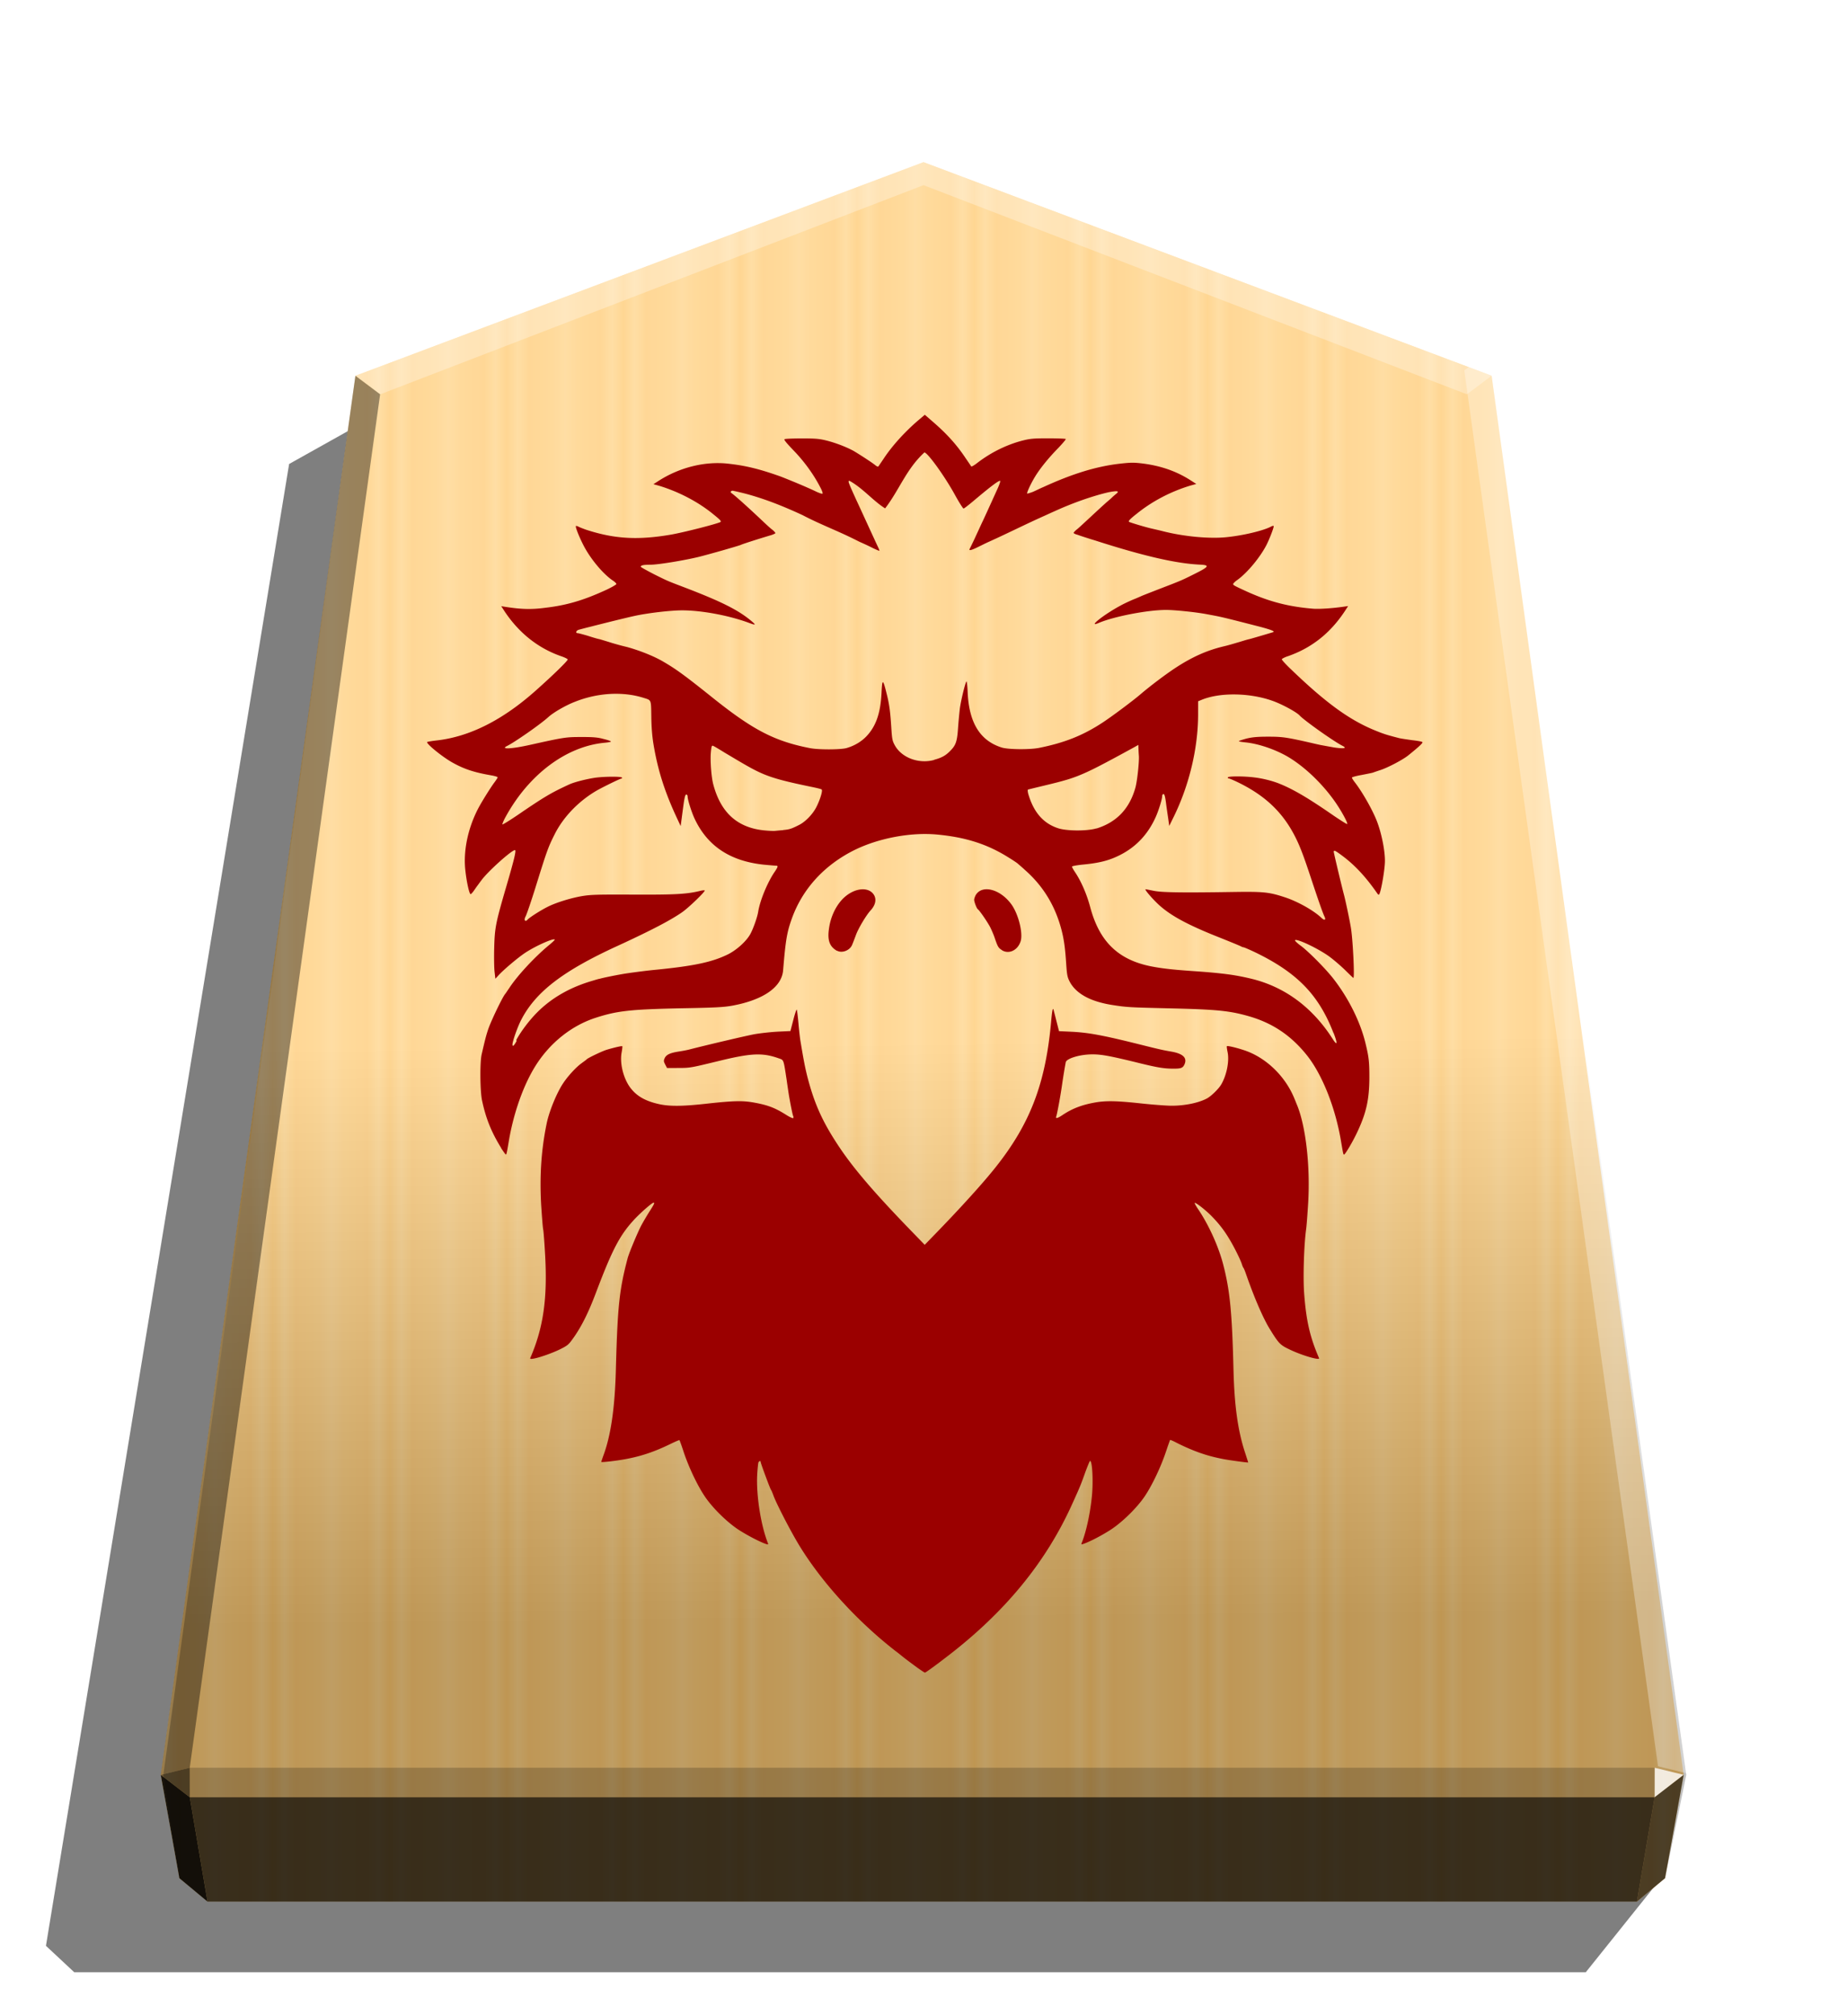 <svg xmlns="http://www.w3.org/2000/svg" width="498.898" height="544.252" viewBox="0 0 1320 1440">
    <defs>
        <linearGradient id="0_EAGLE_svg__a" x1="236.943" x2="278.677" y1="670.458" y2="670.458" gradientUnits="userSpaceOnUse" spreadMethod="reflect">
            <stop offset="0" stop-color="#ffd285"/>
            <stop offset=".232" stop-color="#ffcd79"/>
            <stop offset=".616" stop-color="#ffca73"/>
            <stop offset=".808" stop-color="#ffd386"/>
            <stop offset="1" stop-color="#ffc86e"/>
        </linearGradient>
        <linearGradient id="0_EAGLE_svg__b" x1="660" x2="670.254" y1="115.844" y2="1157.469" gradientUnits="userSpaceOnUse">
            <stop offset=".604" stop-color="#fff"/>
            <stop offset="1"/>
        </linearGradient>
        <filter id="0_EAGLE_svg__c" width="1.081" height="1.064" x="-.04" y="-.032" color-interpolation-filters="sRGB">
            <feGaussianBlur in="SourceGraphic" result="blur" stdDeviation="6"/>
            <feDiffuseLighting in="blur" lighting-color="#fff" result="diffuse" surfaceScale="4">
                <feDistantLight azimuth="235" elevation="45"/>
            </feDiffuseLighting>
            <feSpecularLighting in="blur" lighting-color="#fff" result="specular" specularExponent="25" surfaceScale="4">
                <feDistantLight azimuth="280" elevation="45"/>
            </feSpecularLighting>
            <feComposite in="diffuse" in2="SourceGraphic" k1="1.4" operator="arithmetic" result="lit"/>
            <feComposite in="lit" in2="specular" k2="1" k3="1" operator="arithmetic" result="shaded"/>
            <feComposite in="shaded" in2="SourceGraphic" operator="in"/>
        </filter>
    </defs>
    <path d="m1189.86 1338.05-56.54 70.558H53.07l-20.226-18.874L206.632 331.386l63.085-35.291z" opacity=".5"/>
    <path fill="url(#0_EAGLE_svg__a)" d="M660 115.844 254.043 268.378l-139.111 999.236 13.312 73.804 20.099 16.718H1169.89l20.099-16.718 13.312-73.804-137.282-999.246z"/>
    <path fill="url(#0_EAGLE_svg__b)" d="M660 115.844 253.994 268.369l-137.243 999.246 11.442 73.812 20.099 16.719h1021.563l20.134-16.728 15.13-73.802-139.1-999.248z" opacity=".25" style="mix-blend-mode:overlay"/>
    <path fill="#fff" d="m1182.559 1262.571-.043 21.064 20.75-16.013z" opacity=".8"/>
    <path d="m1203.266 1267.622-20.75 16.013-12.661 74.512 20.099-16.719z" opacity=".6"/>
    <g fill="#fff">
        <path d="m254.044 268.378 17.664 13.248 388.293-149.381v-16.402z" opacity=".3"/>
        <path d="m1066.019 268.368-17.664 13.248L660 132.246v-16.402z" opacity=".3"/>
        <path d="m1064.146 251.267-17.664 13.248 138.452 996.966 20.707 5.052z" opacity=".3"/>
    </g>
    <path d="m253.994 268.369 17.664 13.248-136.07 980.953-20.707 5.052z" opacity=".4"/>
    <path d="m114.881 1267.622 20.75 16.013 12.661 74.512-20.099-16.719z" opacity=".9"/>
    <path d="m135.588 1262.571.043 21.064-20.75-16.013z" opacity=".6"/>
    <path d="M135.588 1262.571h1046.971l-.043 21.064H135.631z" opacity=".2"/>
    <path d="m1182.516 1283.635-12.661 74.512H148.292l-12.661-74.512z" opacity=".7"/>
    <path fill="#9b0000" d="M655.11 1190.723c-2.957-2.16-6.871-5.067-8.822-6.589-1.955-1.524-4.63-3.782-6.075-4.778-27.098-21.046-52.213-48.449-68.388-74.578-6.01-9.644-16.807-30.47-19.05-36.613-.686-1.88-1.448-3.783-1.753-4.044-.686-.94-7.404-19.086-7.404-19.954 0-1.093-1.092-.762-1.6.355-.228.61-.61 4.488-.864 8.72-.762 14.468 2.515 35.827 7.607 48.832.432 1.092.28 1.092-1.092.762-4.26-1.397-13.612-6.226-19.832-10.277-8.517-5.573-18.928-15.895-24.422-24.211-5.174-7.803-11.09-20.295-14.689-30.94-1.524-4.705-2.956-8.621-3.132-8.832-.143-.157-2.738.94-5.887 2.464-14.659 7.162-26.029 10.612-43.192 12.659-3.739.432-6.794.66-6.794.432 0-.208.61-2.058 1.295-3.998 5.476-14.351 8.42-34.466 9.129-61.824 1.219-45.358 2.438-57.018 8.42-79.68.99-3.782 7-18.082 9.634-23.188 1.448-2.697 4.173-7.325 5.987-10.183 3.13-4.846 3.868-6.296 2.956-6.296-1.117 0-8.724 6.66-13.337 11.486-10.704 11.376-16.088 21.59-27.945 52.957-5.278 13.98-10.043 23.515-15.621 31.55-3.955 5.572-4.26 5.864-10.173 8.83-8.925 4.26-21.97 8.212-21.138 6.226 9.335-21.45 12.347-42.23 10.699-72.954-.483-8.829-1.118-17.417-1.448-19.085-.33-1.6-.914-9.645-1.448-17.755-1.117-20.914.105-39.31 4.044-58.19 1.829-8.621 7.198-21.69 11.775-28.48 3.434-5.139 9.129-11.29 12.873-14.01 1.93-1.449 3.653-2.61 3.868-2.957.864-.94 10.5-5.573 14.029-6.731 5.278-1.6 11.067-2.957 11.42-2.609.156.156-.065 2.26-.483 4.488-1.448 7.72 1.295 18.738 6.39 25.367 4.56 5.934 10.956 9.538 21.067 11.651 7.405 1.524 17.072 1.397 34.562-.61 17.445-1.879 24.37-2.158 32.432-.685 10.147 1.829 15.176 3.782 23.198 8.829 2.514 1.6 4.78 2.608 4.996 2.286.221-.356.215-.94-.01-1.397-.432-.762-2.083-9.025-3.13-15.276a691 691 0 0 1-1.6-10.85c-2.286-14.913-1.955-13.872-5.79-15.228-11.454-4.044-19.477-3.693-42.384 1.88-20.266 4.922-20.703 5.064-29.153 5.064l-8.118.042-1.296-2.464c-1.117-2.26-1.219-2.609-.431-4.488 1.117-2.515 3.652-3.825 10.233-4.846 2.827-.432 6.185-1.093 7.509-1.448 11.717-3.043 39.865-9.645 46.113-10.843 4.26-.762 11.898-1.6 16.92-1.88l9.123-.432 2.057-7.882c1.092-4.348 2.26-7.719 2.464-7.404.234.28.762 4.704 1.22 9.645.431 5.065 1.091 10.833 1.447 12.875 2.26 13.49 3.132 18.158 4.851 25.085 4.997 19.423 10.81 32.432 22.632 50.171 10.538 15.83 25.506 33.267 51.77 60.355l9.538 9.832 9.538-9.832c17.008-17.564 32.657-34.88 41.143-45.59 24.603-30.962 35.55-59.493 39.562-102.918.762-8.829 1.295-11.376 1.828-9.538.15.585 1.093 4.13 2.083 8.113l1.829 7.163 9.124.432c11.87.584 22.174 2.464 48.426 9.024 14.262 3.564 16.797 4.13 22.71 5.139 8.113 1.448 11.342 4.26 9.533 8.831-1.22 2.914-2.515 3.391-8.217 3.348-6.66-.008-11.422-.762-27.488-4.778-17.112-4.13-23.536-5.43-30.145-5.43-8.822-.02-18.593 2.913-19.129 5.646-.61 3.173-1.752 9.833-2.738 16.79-1.295 8.831-3.477 20.332-4.044 21.892-.685 1.829.864 1.448 4.63-1.092 7.092-4.704 13.775-7.163 23.005-8.83 7.913-1.447 16.274-1.168 33.345.687 8.217.863 17.864 1.6 21.466 1.6 9.23.012 19.065-1.956 25.135-5.139 3.043-1.6 8.316-6.73 10.254-9.941 3.998-6.729 6.01-17.049 4.56-23.472-.432-2.058-.66-3.782-.432-3.998.38-.381 6.01.863 11.364 2.608 15.895 4.923 30.027 18.288 36.744 34.523.686 1.6 1.524 3.782 1.829 4.488 6.368 15.088 9.743 44.034 8.113 70.639-.483 7.719-1.093 16.093-1.448 18.522-1.524 11.03-2.26 33.805-1.448 45.242 1.448 19.822 4.044 31.44 10.69 46.805.864 1.88-12.181-1.88-21.142-6.225-6.586-3.13-7.607-4.13-13.815-14.163-4.846-7.72-11.189-22.337-17.153-39.418-.762-2.26-1.6-4.349-1.956-4.704-.279-.381-.736-1.448-.99-2.286-.864-2.957-5.065-11.486-8.217-16.856-4.13-7.094-7.706-11.755-13.27-17.526-4.348-4.488-11.736-10.276-12.354-9.641-.15.15 1.093 2.463 2.827 4.922 7.504 11.29 14.28 26.389 17.529 38.853 4.846 18.638 6.368 34.084 7.404 75.835.66 25.424 3.13 43.135 8.217 58.56 1.295 3.998 2.286 7.092 2.286 7.163 0 .229-13.665-1.6-17.965-2.464-11.301-2.159-20.793-5.43-32.706-11.346-2.738-1.448-5.065-2.464-5.138-2.26-.143.161-1.524 4.043-3.13 8.828-3.609 10.66-9.537 23.132-14.683 30.919-5.5 8.316-15.873 18.562-24.427 24.211-6.152 4.044-15.568 8.926-19.828 10.307-1.447.432-1.524.356-1.092-.762 3.13-7.719 6.01-20.751 7.24-33.126 1.091-10.679.33-25.463-1.296-25.428-.242.01-1.829 3.782-3.477 8.316-3.262 9.133-3.478 9.644-9.533 23.014-18.816 41.492-48.13 77.07-89.57 108.704-9.025 6.947-14.946 11.173-15.428 11.173-.33 0-2.957-1.752-5.86-3.825zM358.087 819.749c-7-11.354-10.826-20.904-13.572-33.718-1.447-6.731-1.6-27.141-.304-32.901 2.514-10.874 3.042-12.97 4.559-17.633 2.057-6.225 10.64-24.018 12.408-25.767.19-.19 1.448-2.159 2.827-4.13 5.682-8.73 18.077-22.075 28.188-30.436 2.337-1.88 4.26-3.782 4.26-3.998 0-1.6-13.185 4.13-20.958 9.235-5.583 3.693-16.291 12.769-19.72 16.741l-1.753 1.88-.584-5.067c-.305-2.698-.432-10.43-.247-16.965.38-14.346.99-17.572 8.521-43.396 5.776-19.773 7.405-26.445 6.292-26.445-2.337 0-19.213 15.11-23.797 21.36-1.448 1.879-2.827 3.824-3.348 4.487-.432.584-1.524 2.16-2.337 3.348-.863 1.168-1.829 2.286-2.21 2.26-.914-.111-2.827-8.516-3.738-16.972-1.524-13.543 1.6-29.314 8.826-43.548 2.515-4.923 9.434-16.048 12.301-19.752.99-1.447 1.93-2.697 1.93-3.172 0-.356-2.21-.99-4.869-1.448-11.767-2.057-18.928-4.348-27.297-9.024-7.307-4.044-19.225-13.782-18.146-14.72.28-.25 3.434-.762 7-1.168 23.473-2.698 46.926-14.567 70.388-35.427 12.693-11.278 23.29-21.603 23.015-22.426-.123-.38-2.21-1.448-4.658-2.26-17.135-5.934-31.323-17.552-41.622-33.867l-1.22-1.88 2.652.433c11.138 1.752 18.512 2.057 28.415.762 15.865-1.83 27.906-5.43 44.227-12.97 3.869-1.828 7-3.693 7-4.043 0-.432-1.117-1.6-2.514-2.464-7-4.704-16.088-15.578-21.049-25.28-3.13-6.079-5.883-13.14-5.37-13.666.19-.188.991 0 1.83.432.761.432 3.347 1.448 5.681 2.26 20.366 6.587 36.984 7.48 60.65 3.391 9.837-1.752 34.105-8.01 35.218-9.024.61-.61-.355-1.6-5.367-5.647-10.703-8.72-24.445-15.915-38.648-20.218l-3.957-1.092 3.563-2.286c14.97-9.645 32.845-14.1 49.228-12.436 12.934 1.397 22.448 3.693 37.84 9.134 3.782 1.448 13.924 5.573 18.91 7.805 2.26.99 5.573 2.464 7.307 3.348 1.83.762 3.564 1.448 3.998 1.168.356-.118-.431-2.463-1.828-4.922-4.489-8.72-11.29-18.108-18.791-25.845-5.139-5.355-7.095-7.707-6.513-8.113.483-.305 6.076-.534 12.403-.534 9.842-.003 12.464.23 17.638 1.524 6.367 1.6 14.142 4.56 19.324 7.405 3.825 2.26 13.411 8.415 15.555 10.253.94.762 1.829 1.093 2.083.864.242-.305 2.057-2.956 4.043-5.933 6.079-9.124 15.187-19.13 24.93-27.402l4.26-3.61 6.589 5.718c9.537 8.316 16.416 16.017 22.55 25.232 2.057 2.957 3.825 5.647 4.044 5.934.24.305 2.26-.864 4.348-2.515 9.634-7.404 21.021-13.078 32.64-16.025 5.139-1.295 7.71-1.524 18.065-1.524 6.586.012 12.232.234 12.5.483.249.25-2.61 3.61-6.298 7.404-6.296 6.513-12.148 13.716-15.69 19.563-3.128 5.139-6.151 11.79-5.572 11.986.356.116 2.083-.482 3.998-1.168 1.829-.762 5.139-2.464 7.404-3.39 20.815-9.539 37.714-14.72 54.116-16.678 8.113-.94 10.46-.991 16.269-.305 13.543 1.6 25.092 5.646 35.487 12.42l3.564 2.286-4 1.093c-14.222 4.26-27.654 11.34-38.549 20.165-5.283 4.13-6.075 5.28-5.499 5.79.407.407 12.324 3.999 16.703 4.923 1.296.305 4.349.99 6.805 1.6 15.275 3.998 33.696 5.642 45.64 4.489 12.171-1.169 26.923-4.704 32.366-7.643.762-.432 1.6-.61 1.829-.407.432.432-2.738 8.83-5.138 13.577-4.56 8.829-13.638 19.802-20.757 24.93-1.6 1.092-3.043 2.514-3.043 2.956 0 .762.482 1.093 9.124 5.065 16.22 7.404 30.157 11.085 47.804 12.543 4.56.38 13.846-.242 22.276-1.448l2.956-.432-1.219 1.88c-10.551 16.677-24.11 27.697-41.609 33.866-2.463.762-4.488 1.88-4.559 2.26-.13.382 2.957 3.783 6.805 7.405 25.026 24.058 41.935 36.274 60.557 43.715 5.573 2.26 7.808 2.956 16.269 5.138 1.524.407 5.79.99 9.537 1.524 3.782.432 7.021.99 7.308 1.397.533.483-2.515 3.348-9.947 9.33-3.825 3.172-14.805 8.925-20.109 10.632-2.057.66-4.348 1.448-5.138 1.753-.762.304-4.488.99-8.316 1.752-3.782.66-6.876 1.524-6.876 1.88s.864 1.752 1.956 3.172c5.573 7.163 12.977 20.186 16.068 28.385 3.261 8.62 5.717 20.99 5.573 28.34-.058 5.647-2.609 20.742-3.998 23.305-.381.685-.737.584-1.6-.686-7.913-11.4-15.655-19.728-24.095-26.115-5.791-4.348-6.876-4.922-6.876-3.39 0 .761 5.86 25.361 7.404 31.057 1.093 4.26 3.564 15.765 4.778 22.74 1.448 8.113 2.827 36.262 1.829 36.262-.116 0-2.738-2.464-5.86-5.573-3.13-3.043-8.113-7.325-11.112-9.537-8.012-5.934-24.89-13.859-24.737-11.603.02.33 2.057 2.26 4.488 3.998 5.86 4.488 17.485 16.294 22.842 23.137 10.912 13.947 19.433 31.07 23.08 46.371 2.465 10.048 2.739 13.566 2.739 24.404-.062 15.212-2.083 24.78-8.217 37.966-3.13 6.947-9.035 16.965-9.842 16.965-.585 0-.585-.099-2.261-9.833-4.044-23.919-13.442-47.399-24.303-61.02-11.049-13.845-23.95-22.654-40.435-27.606-14.15-4.13-22.73-5.138-57.293-5.933-29.414-.686-30.906-.762-41.705-2.464-15.468-2.464-25.65-8.113-30.132-16.637-1.6-3.13-1.955-4.778-2.463-12.42-.737-11.413-1.6-17.712-3.348-24.405-4.488-17.31-13.127-31.514-26.302-43.048-2.286-2.159-4.63-4.043-5.065-4.488-.482-.432-3.477-2.464-6.588-4.348-14.989-9.429-30.419-14.372-50.656-16.3-18.903-1.828-41.705 2.464-58.827 10.762-22.055 10.798-37.918 28.146-45.525 49.817-3.348 9.428-4.26 15.123-6.01 36.24-.94 12.085-14.1 21.25-36.326 25.362-5.865 1.092-12.286 1.448-36.953 1.88-35.827.761-45.314 1.828-60.346 6.66-17.539 5.572-33.201 18.125-43.497 34.683-8.522 13.665-15.497 33.418-18.877 53.218-1.6 9.733-1.753 9.832-2.21 9.832-.28-.003-1.753-2.159-3.348-4.559zm10.886-76.959c3.259-6.078 9.335-14.132 14.994-19.791 10.203-10.234 23.332-17.778 38.974-22.373 2.058-.61 4.658-1.448 5.771-1.6 2.21-.66 9.942-2.26 16.274-3.348 4.173-.762 17.155-2.463 24.404-3.129 27.093-2.697 39.614-5.499 50.446-10.734 6.512-3.13 13.586-9.538 16.451-14.793 2.058-3.782 4.996-12.042 5.573-15.86 1.295-8.01 6.513-20.635 11.47-28.036 2.828-4.13 2.957-4.847 1.22-4.847-.686 0-4.488-.33-8.316-.685-24.455-2.464-40.879-13.424-50.04-33.366-2.108-4.705-4.77-13.11-4.77-15.33 0-.761-.432-1.447-.94-1.447-.66 0-1.118 1.6-1.753 5.573-.431 3.042-1.117 8.216-1.524 11.318l-.762 5.646-2.057-4.417c-9.129-19.355-14.234-35.122-17.386-54.202-.915-5.573-1.448-12.233-1.524-19.553-.177-12.347.11-11.638-5.48-13.39-14.957-4.705-33.026-3.694-49.501 2.956-6.292 2.464-14.86 7.404-18.42 10.604-5.774 5.284-24.018 17.956-29.571 20.742-5.278 2.609 2.738 2.286 16.457-.762 24.67-5.5 25.723-5.573 36.618-5.573 8.316-.031 11.633.241 15.765 1.397 2.957.686 5.279 1.524 5.279 1.83 0 .246-2.058.66-4.56.863-27.375 2.608-54.056 22.588-70.651 52.834-1.524 2.695-2.515 5.283-2.337 5.5.22.22 5.367-2.957 11.534-7.164 18.776-12.804 23.533-15.59 36.549-21.554 3.652-1.6 12.364-3.825 18.707-4.704 7.198-.864 18.036-.864 18.592-.032.228.38.098.685-.304.685-.864 0-11.92 5.431-16.86 8.113-13.267 7.48-24.56 19.086-30.828 31.57-4.87 9.645-5.682 12.086-14.039 38.967-3.129 9.941-5.882 17.973-6.794 19.832-1.448 2.608-.33 4.26 1.448 2.26 1.219-1.447 9.334-6.66 14.333-9.133 5.987-3.043 16.79-6.368 24.953-7.72 6.185-.99 11.067-1.092 36.54-.99 29.588.13 37.94-.356 47.28-2.609 1.6-.431 3.13-.584 3.434-.38.66.66-11.3 12.179-16.038 15.509-8.316 5.79-22.245 13.086-46.783 24.356-38.587 17.714-57.992 32.64-68.257 52.48-2.652 5.064-6.292 15.425-6.292 17.675 0 1.88 1.118.94 2.957-2.514zm583.999-5.065c-10.539-27.28-26.05-43.195-56.33-57.755-3.998-1.88-7.503-3.391-7.912-3.391-.381 0-1.22-.305-1.83-.66-.66-.382-7.403-3.173-15.074-6.226-23.894-9.429-36.405-16.322-45.09-24.841-4.56-4.488-8.926-9.734-8.011-9.734.33.001 2.827.534 5.717 1.093 5.573 1.168 18.319 1.447 56.62.863 22.11-.33 25.788.048 37.213 3.782 9.025 2.957 20.46 9.33 25.976 14.567 2.286 2.26 3.61 1.753 2.286-.863-1.22-2.609-4.044-10.646-9.23-26.206-5.573-16.937-8.217-23.9-11.646-30.654-8.926-17.68-21.707-29.723-41.488-39.227-3.042-1.447-5.86-2.608-6.296-2.608-.407 0-.534-.305-.33-.686.584-.864 11.399-.864 18.592.033 6.587.762 13.666 2.608 18.702 4.704 10.148 4.13 21.15 10.764 38.318 22.654 5.065 3.394 9.429 6.226 9.635 5.934.61-.356-2.828-6.947-6.59-12.759-9.339-14.455-23.74-28.445-36.874-35.87-8.819-4.923-20.162-8.72-29.101-9.645-2.738-.249-4.847-.685-4.847-.863 0-.248 2.286-.99 5.284-1.829 4.13-.99 7.503-1.397 15.763-1.397 10.744.036 13.043.381 35.262 5.5 2.463.583 7.607 1.447 11.453 2.158 7.239 1.092 9.842.686 6.367-1.092-6.296-3.132-27.562-18.255-30.692-21.69-2.286-2.514-13.208-8.424-20.008-10.69-16.337-5.646-37.318-5.791-50.076-.483l-2.464.991-.01 9.33c-.015 24.17-6.368 50.72-17.508 73.352l-3.13 6.368-.762-5.5c-.432-2.956-1.219-8.02-1.6-11.318-.584-4.13-.99-5.933-1.753-5.933-.533 0-.94.66-.94 1.448 0 2.26-2.608 10.591-4.777 15.32-5.573 12.203-13.998 21.045-25.432 26.811-7.503 3.782-14.25 5.573-25.898 6.731-4.851.483-8.316 1.093-8.316 1.524.001.407.94 2.16 2.058 3.782 4.488 6.66 8.415 15.713 10.927 25.063 6.512 24.506 19.875 37.605 43.287 42.313 7.312 1.447 15.308 2.463 32.21 3.563 19.055 1.397 27.467 2.464 38.83 5.139 24.321 5.646 44.338 20.419 58.842 42.991 3.477 5.5 3.782 3.693.762-4.13zm-393.302-144.9c4.349-.38 5.791-.762 11.692-3.782 4.348-2.26 9.634-7.643 12.25-12.969 2.515-5.067 4.488-11.43 3.61-12.212-.356-.356-3.826-1.169-7.71-1.956-33.957-7.02-35.361-8.832-61.57-24.32-4.043-2.515-7.808-4.778-8.42-4.923-.863-.356-1.117.483-1.524 5.138-.482 5.792.432 17.575 1.753 22.385 5.37 20.389 17.467 31.193 36.975 32.945 2.956.28 6.076.407 7.092.305.94-.103 3.563-.356 5.864-.533zm223.924-1.092c14.367-4.417 23.655-14.11 27.871-29.253 1.296-4.778 2.738-18.342 2.464-22.589-.097-1.092-.222-3.347-.28-4.922l-.103-2.957-2.827 1.6c-43.708 23.89-40.174 21.448-76.048 30.289-.38.38-.131 2.26.584 4.348 3.826 12.18 10.488 19.706 20.46 23.125 6.152 2.26 21.349 2.286 27.97.24zm-115.962-49.088c5.354-1.448 8.112-2.956 11.346-6.225 4.13-4.13 5.062-6.731 5.717-16.581.33-4.705.94-10.907 1.296-13.869.762-5.573 3.61-17.462 4.63-19.195.33-.584.737 2.609.94 7.72.99 21.859 8.926 34.53 24.32 39.387 4.56 1.447 19.858 1.6 26.659.28 18.064-3.61 31.406-8.83 45.64-18.225 6.513-4.26 21.15-15.2 26.584-19.81 7.24-6.225 18.725-14.823 25.433-19.202 12.065-7.882 22.667-12.573 34.914-15.426 2.057-.482 6.01-1.6 8.821-2.463 2.827-.762 6.878-2.16 9.124-2.61 3.477-.939 13.142-3.824 16.55-4.845 1.956-.585-.533-1.6-8.516-3.782-27.641-7.092-27.263-7.021-38.6-9.134-7.608-1.448-22.718-3.043-29.154-3.043-13.333.009-37.318 4.704-47.978 9.235-8.621 3.782 2.956-5.573 15.087-12.151 2.464-1.397 6.66-3.348 9.538-4.56 2.827-1.092 5.717-2.463 6.368-2.697.736-.355 6.588-2.608 12.88-5.065 15.316-5.86 15.69-6.08 25.085-10.797 9.634-4.778 10.312-5.934 3.782-6.297-17.224-.686-41.057-6.225-75.602-17.333-5.283-1.6-10.79-3.393-12.377-4-1.6-.432-2.827-.99-2.827-1.397 0-.28 1.092-1.524 2.514-2.609 1.448-1.168 6.076-5.499 10.335-9.428 4.26-3.998 9.124-8.426 10.844-9.942 1.752-1.448 3.477-2.956 3.825-3.39.483-.433 1.6-1.449 2.608-2.261 2.957-2.286 1.448-2.609-4.996-1.397-10.807 2.463-25.214 7.404-38.483 13.467-2.26.99-5.573 2.514-7.503 3.393-13.57 6.063-25.365 12.052-39.375 18.4-2.26.99-6.081 2.913-8.418 4.044-5.062 2.463-6.512 2.608-5.499.863.381-.66 1.956-3.998 3.477-7.163 1.524-3.347 3.782-8.217 4.997-10.856 2.525-5.25 4.975-10.795 7.345-15.915 1.092-2.464 2.957-6.513 4.044-8.926 1.092-2.464 1.956-4.846 1.829-5.283-.356-1.092-7.02 3.998-19.723 14.717-3.13 2.608-6.079 4.922-6.513 4.922-.38 0-3.261-4.488-6.297-10.048-7.404-13.411-19.446-30.005-21.689-30.005-12.997 11.988-17.883 26.738-28.051 39.947-8.708-5.48-15.916-14.44-25.471-19.696-1.296 0-.991.762 5.138 14.242 2.609 5.573 9.832 21.382 12.5 27.11 1.092 2.465 2.463 5.284 2.956 6.369.533 1.092.863 2.159.762 2.26-.104.104-2.464-.863-5.283-2.26-2.738-1.397-6.876-3.262-9.124-4.26-14.752-7.586-27.063-11.91-40.396-18.91-19.05-8.83-34.301-14.23-49.664-17.422-1.448-.28-2.286.864-1.296 1.6 1.83 1.092 12.705 10.864 22.175 19.855 2.608 2.464 5.79 5.43 7.02 6.297 1.22.94 2.26 2.159 2.26 2.464 0 .28-1.295.863-2.826 1.397-5.5 1.6-20.518 6.296-21.87 7.02-2.057.864-22.156 6.587-29.832 8.517-10.673 2.609-29.336 5.646-34.683 5.646-4.963 0-7 .407-7 1.448 0 .305 4.173 2.609 9.334 5.283 10.173 5.065 9.738 4.847 21.524 9.33 27.093 10.376 38.9 16.32 48.376 24.297 3.477 2.957 3.043 3.043-3.043.762-14.209-5.064-32.988-8.521-46.66-8.521-8.218.01-24.5 1.88-34.245 4.043-4.174.864-23.239 5.573-31.193 7.643a304 304 0 0 0-8.316 2.16c-1.93.482-2.652 2.463-.813 2.463.585 0 3.348.762 6.292 1.6 2.827.864 7 2.26 9.334 2.698 2.21.66 5.888 1.752 8.118 2.464 2.21.685 7.308 2.159 11.189 3.042 8.42 2.261 18.646 6.226 25.36 10.049 9.433 5.43 15.237 9.537 36 26.15 29.071 23.255 44.44 31.187 69.84 36.13 6.297 1.169 21.372 1.093 25.768-.03 5.79-1.6 10.965-4.703 14.777-8.828 6.589-7.163 9.744-16.38 10.44-30.802.482-10.048.99-9.941 3.609.61 1.956 7.72 2.609 12.672 3.348 24.18.533 8.317.762 9.643 2.514 12.792 4.847 8.83 16.942 13.465 27.98 10.529zM598.23 679.133c-5.283-2.957-7.02-7.48-5.791-15.794 1.219-9.134 5.501-17.602 11.277-22.698 7.717-6.73 17.35-7.325 20.892-1.447 1.955 3.258.99 7.404-2.464 11.094-2.957 3.173-8.62 12.576-10.376 17.356-.99 2.698-2.286 6.078-2.827 7.325-1.753 3.998-7.24 5.934-10.711 4.044zm117.86-.534c-2.515-1.524-2.957-2.286-4.997-8.113-.762-2.463-2.286-5.933-3.348-8.112-1.828-3.61-7.706-12.18-8.925-12.977-.864-.584-2.609-5.283-2.609-6.731 0-.762.534-2.286 1.092-3.348 4.56-7.719 17.585-4.348 25.563 6.66 4.996 6.947 8.415 20.6 6.513 26.397-2.058 6.368-8.316 9.33-13.318 6.297z" filter="url(#0_EAGLE_svg__c)"/>
</svg>

